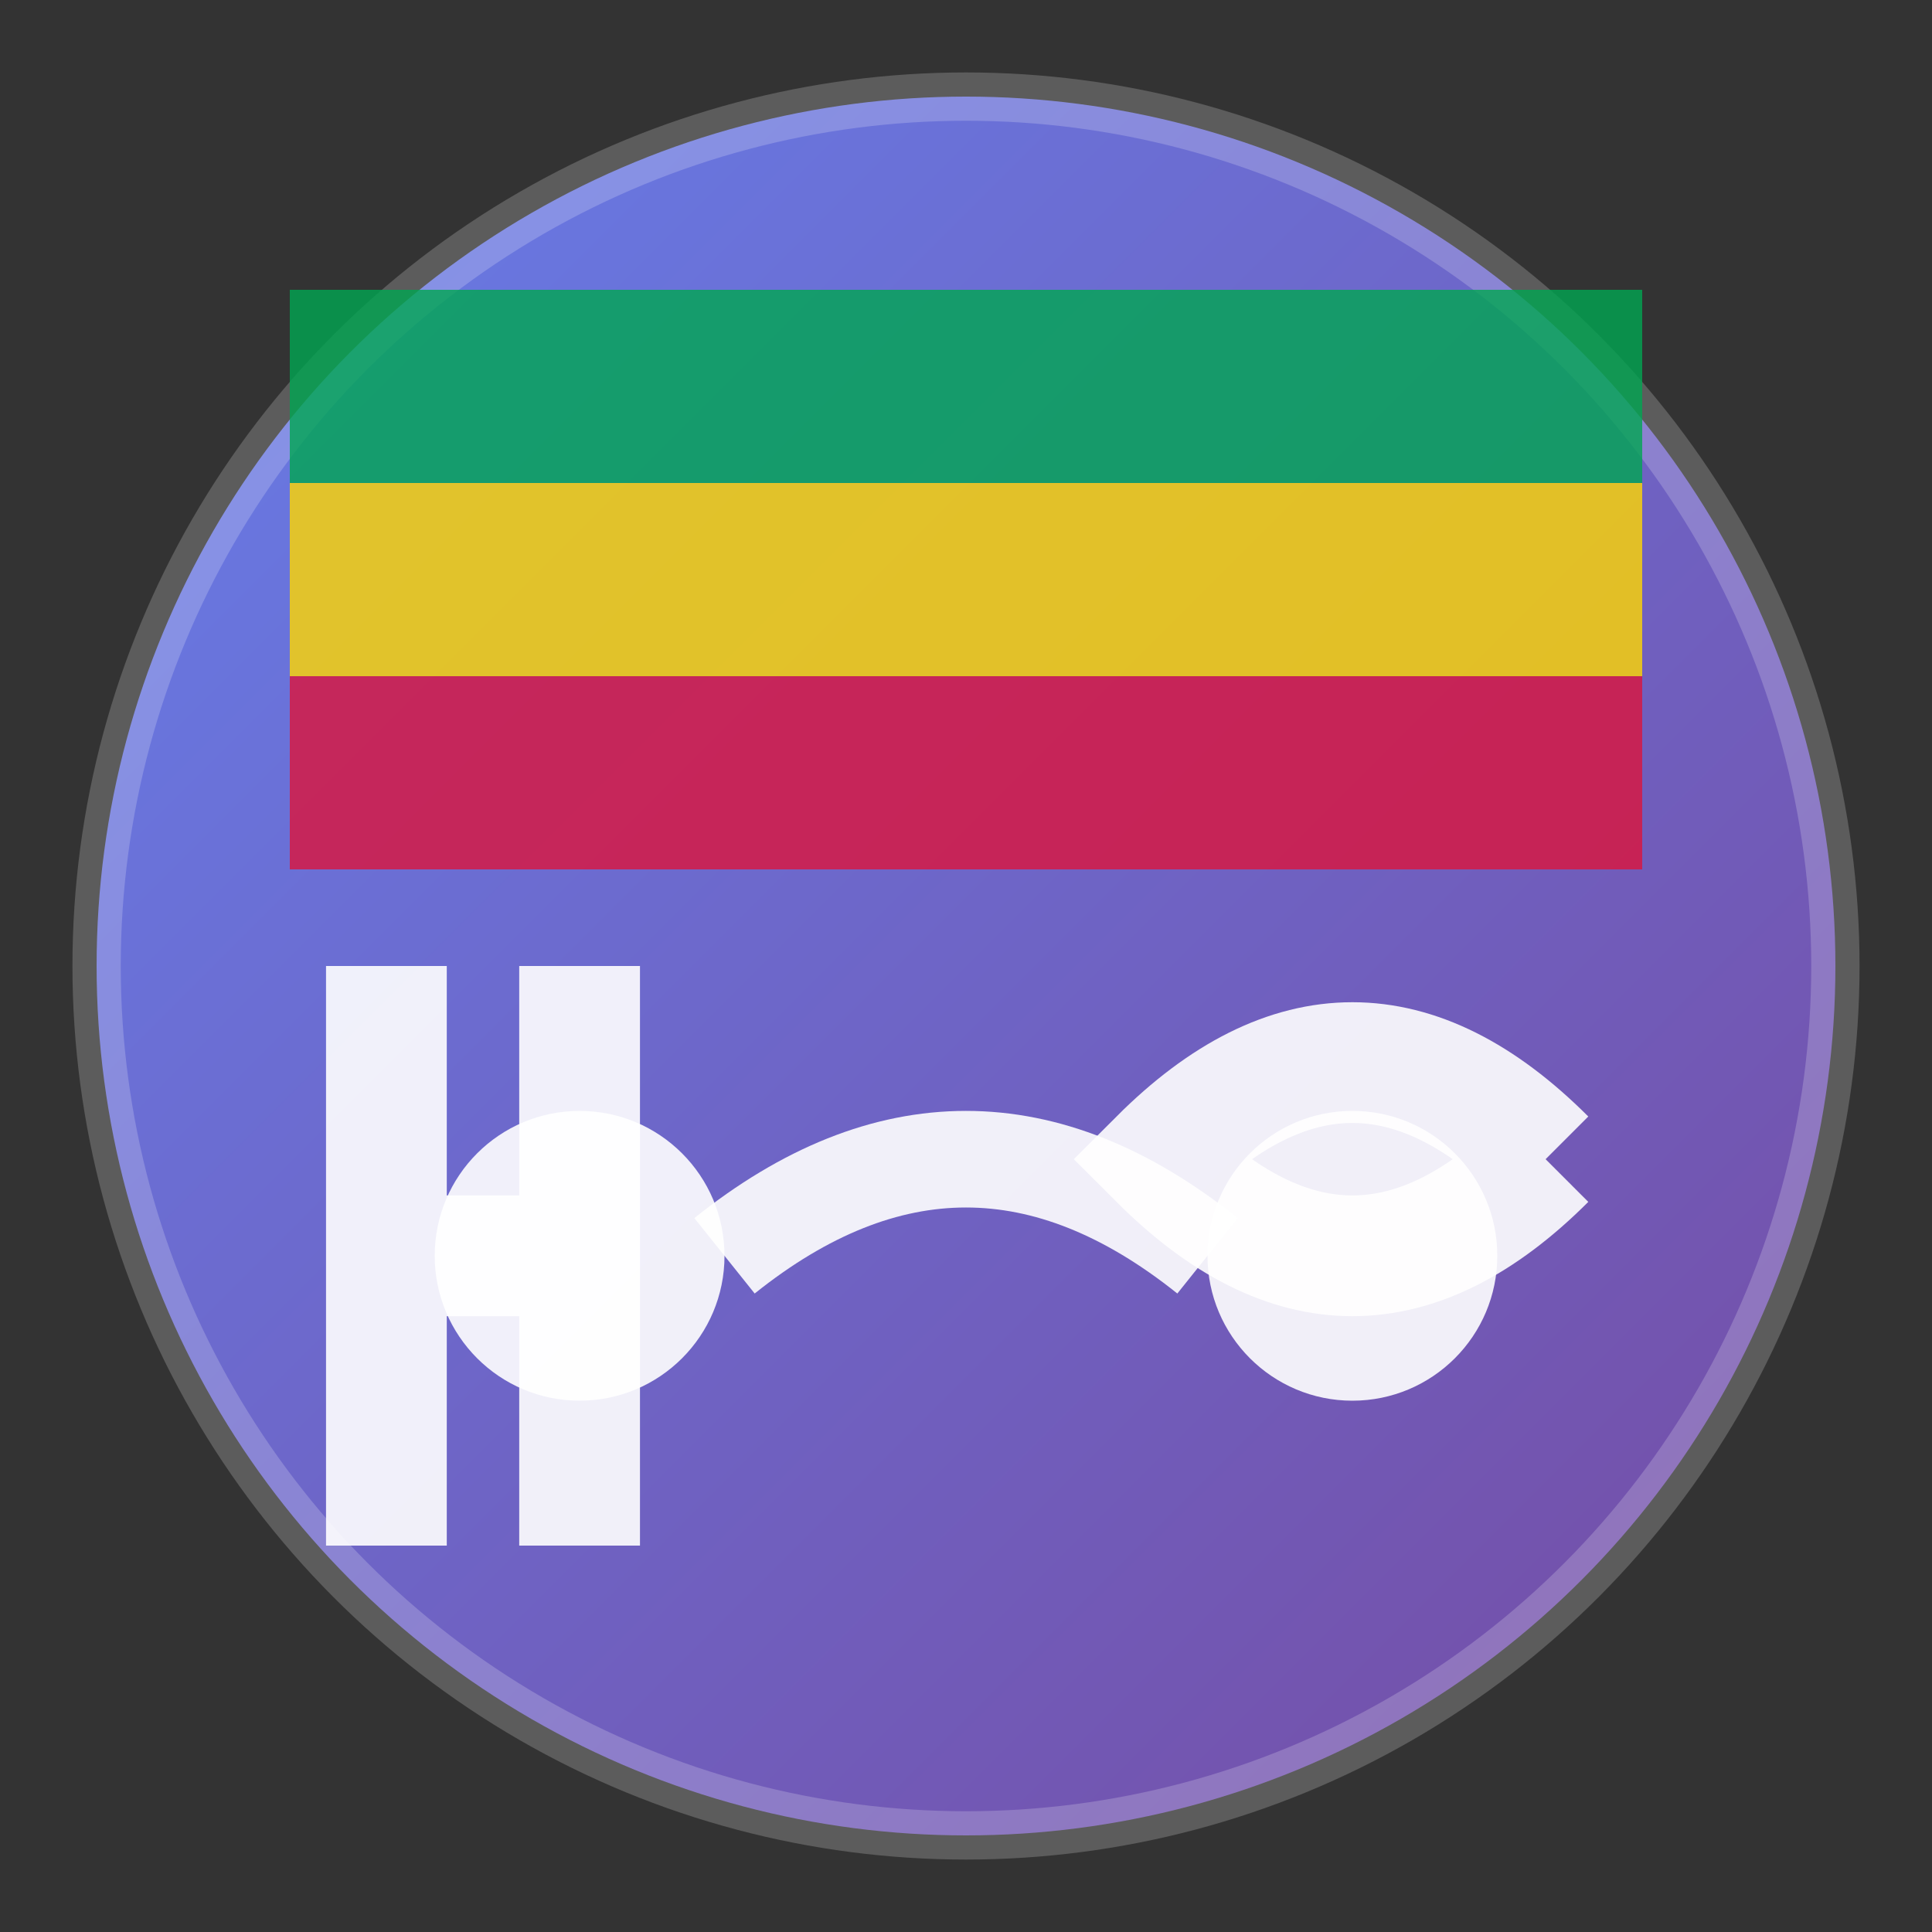 <svg width="40" height="40" viewBox="0 0 40 40" fill="none" xmlns="http://www.w3.org/2000/svg">
  <rect x="0" y="0" width="40" height="40" fill="#333333" stroke="none"/>
  <defs>
    <linearGradient id="logoGradient" x1="0%" y1="0%" x2="100%" y2="100%">
      <stop offset="0%" style="stop-color:#667eea;stop-opacity:1" />
      <stop offset="100%" style="stop-color:#764ba2;stop-opacity:1" />
    </linearGradient>
  </defs>
  
  <!-- Background Circle -->
  <circle cx="20" cy="20" r="18" fill="url(#logoGradient)" stroke="rgba(255,255,255,0.2)" stroke-width="1"/>
  
  <!-- Zimbabwe Flag Colors Accent -->
  <rect x="6" y="6" width="28" height="4" fill="#00A651" opacity="0.8"/>
  <rect x="6" y="10" width="28" height="4" fill="#FFD700" opacity="0.8"/>
  <rect x="6" y="14" width="28" height="4" fill="#DC143C" opacity="0.8"/>
  
  <!-- Connect Symbol -->
  <circle cx="12" cy="26" r="3" fill="white" opacity="0.9"/>
  <circle cx="28" cy="26" r="3" fill="white" opacity="0.9"/>
  <path d="M15 26 Q20 22 25 26" stroke="white" stroke-width="2" fill="none" opacity="0.9"/>
  
  <!-- "H" Letter -->
  <path d="M8 20 L8 32 M8 26 L12 26 M12 20 L12 32" stroke="white" stroke-width="2.5" fill="none" opacity="0.9"/>
  
  <!-- "C" Letter -->
  <path d="M32 24 Q28 20 24 24 Q28 28 32 24" stroke="white" stroke-width="2.5" fill="none" opacity="0.9"/>
</svg>
